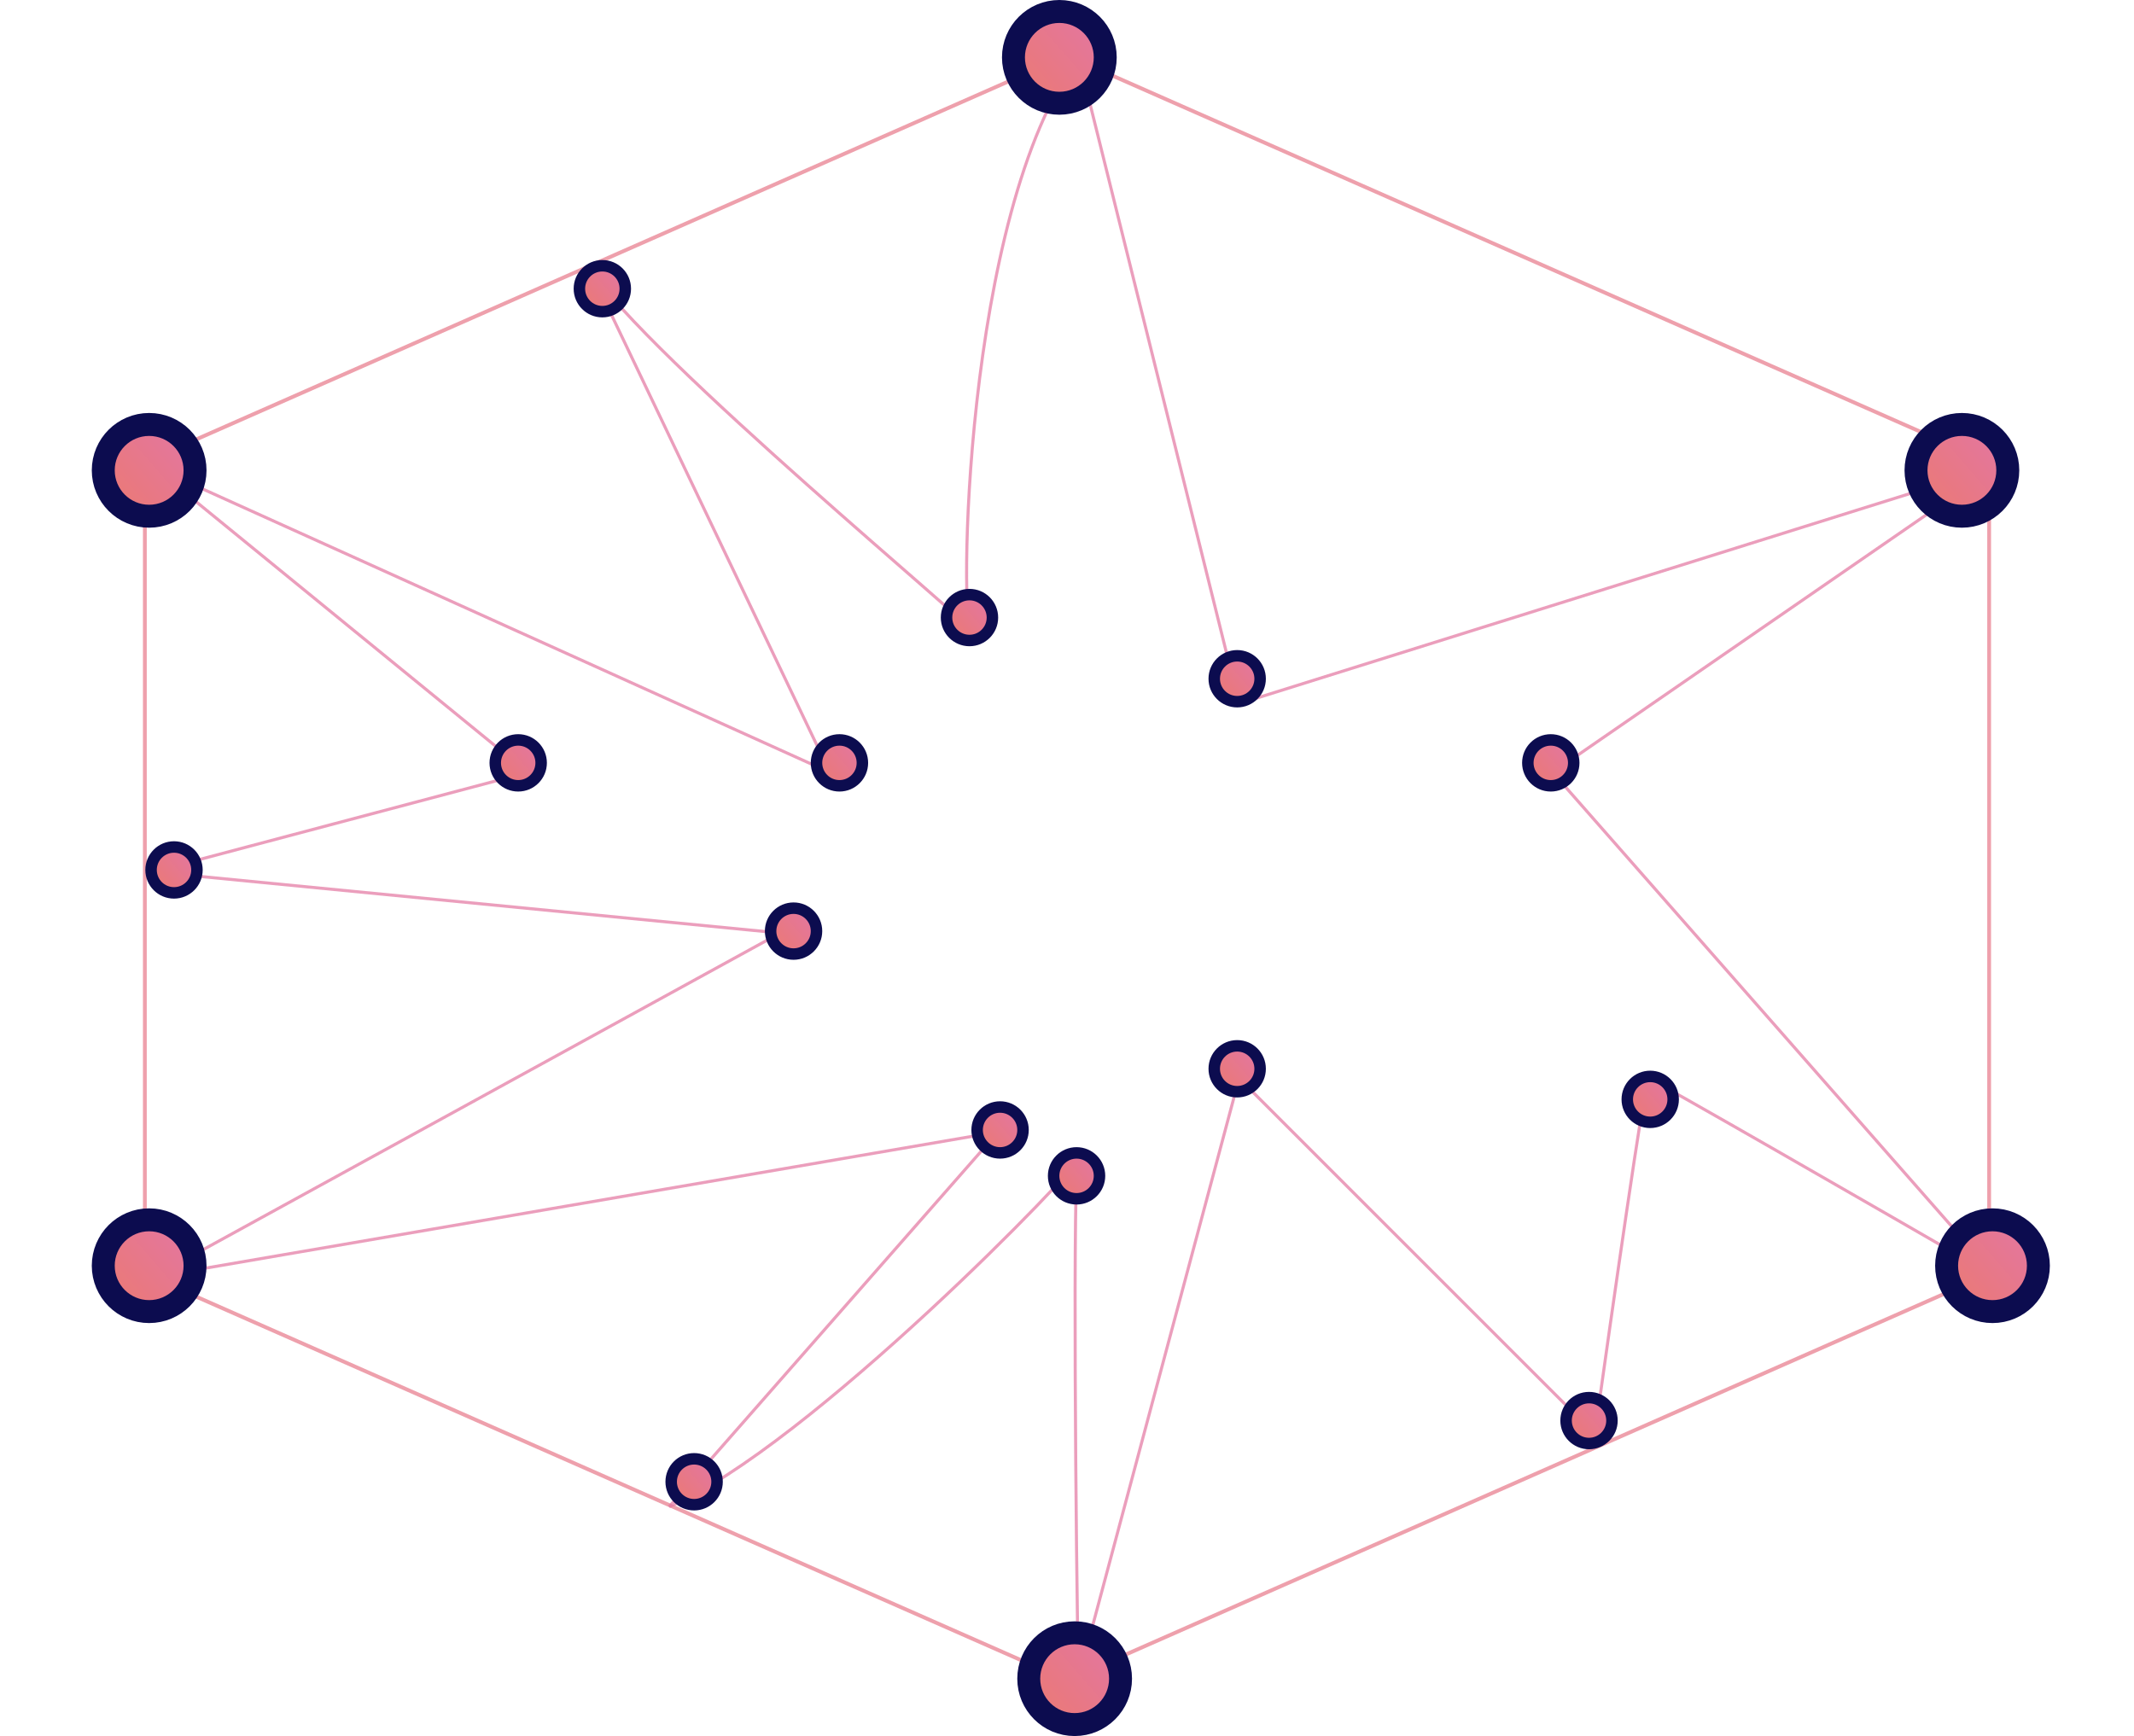 <svg width="279" height="227" viewBox="0 0 279 227" fill="none" xmlns="http://www.w3.org/2000/svg">
<path d="M18.939 60.413L139.5 7.273L260.061 60.413V166.587L139.5 219.727L18.939 166.587V60.413Z" stroke="#E7788A" stroke-opacity="0.7" stroke-width="0.5"/>
<path d="M20 61L69 101L20 114L102 122L20 167L130.5 148L87.5 197C105.667 189.333 141.8 151.9 141 151.5C140.2 151.1 140.667 204 141 219.5L162 141L208.5 187.5C210.667 172 215.1 141 215.5 141C215.9 141 246 158.333 261 167L203 101L261 61L162 92L141 7.5C125.833 28 125.4 82.1 127 82.5C128.6 82.9 84.5 46.667 77 35L108.5 101L20 61Z" stroke="#E376A0" stroke-opacity="0.7" stroke-width="0.4"/>
<circle cx="138.5" cy="7.5" r="6" fill="url(#paint0_linear_21_437)" stroke="#0C0C4F" stroke-width="3"/>
<circle cx="202.75" cy="99.75" r="3" fill="url(#paint1_linear_21_437)" stroke="#0C0C4F" stroke-width="1.5"/>
<circle cx="215.75" cy="143.75" r="3" fill="url(#paint2_linear_21_437)" stroke="#0C0C4F" stroke-width="1.5"/>
<circle cx="207.75" cy="185.75" r="3" fill="url(#paint3_linear_21_437)" stroke="#0C0C4F" stroke-width="1.5"/>
<circle cx="90.75" cy="193.75" r="3" fill="url(#paint4_linear_21_437)" stroke="#0C0C4F" stroke-width="1.5"/>
<circle cx="22.75" cy="113.75" r="3" fill="url(#paint5_linear_21_437)" stroke="#0C0C4F" stroke-width="1.5"/>
<circle cx="67.75" cy="99.75" r="3" fill="url(#paint6_linear_21_437)" stroke="#0C0C4F" stroke-width="1.5"/>
<circle cx="78.75" cy="37.75" r="3" fill="url(#paint7_linear_21_437)" stroke="#0C0C4F" stroke-width="1.5"/>
<circle cx="161.75" cy="88.75" r="3" fill="url(#paint8_linear_21_437)" stroke="#0C0C4F" stroke-width="1.5"/>
<circle cx="126.75" cy="80.75" r="3" fill="url(#paint9_linear_21_437)" stroke="#0C0C4F" stroke-width="1.5"/>
<circle cx="109.75" cy="99.75" r="3" fill="url(#paint10_linear_21_437)" stroke="#0C0C4F" stroke-width="1.5"/>
<circle cx="103.75" cy="121.75" r="3" fill="url(#paint11_linear_21_437)" stroke="#0C0C4F" stroke-width="1.5"/>
<circle cx="130.75" cy="147.75" r="3" fill="url(#paint12_linear_21_437)" stroke="#0C0C4F" stroke-width="1.5"/>
<circle cx="161.75" cy="139.75" r="3" fill="url(#paint13_linear_21_437)" stroke="#0C0C4F" stroke-width="1.5"/>
<circle cx="140.75" cy="153.75" r="3" fill="url(#paint14_linear_21_437)" stroke="#0C0C4F" stroke-width="1.5"/>
<circle cx="256.5" cy="61.5" r="6" fill="url(#paint15_linear_21_437)" stroke="#0C0C4F" stroke-width="3"/>
<circle cx="260.5" cy="165.5" r="6" fill="url(#paint16_linear_21_437)" stroke="#0C0C4F" stroke-width="3"/>
<circle cx="140.5" cy="219.5" r="6" fill="url(#paint17_linear_21_437)" stroke="#0C0C4F" stroke-width="3"/>
<circle cx="19.5" cy="165.5" r="6" fill="url(#paint18_linear_21_437)" stroke="#0C0C4F" stroke-width="3"/>
<circle cx="19.5" cy="61.5" r="6" fill="url(#paint19_linear_21_437)" stroke="#0C0C4F" stroke-width="3"/>
<defs>
<linearGradient id="paint0_linear_21_437" x1="143.75" y1="3.3" x2="132.5" y2="13.05" gradientUnits="userSpaceOnUse">
<stop stop-color="#E376A0"/>
<stop offset="0.794" stop-color="#EA797A"/>
</linearGradient>
<linearGradient id="paint1_linear_21_437" x1="205.375" y1="97.65" x2="199.75" y2="102.525" gradientUnits="userSpaceOnUse">
<stop stop-color="#E376A0"/>
<stop offset="0.794" stop-color="#EA797A"/>
</linearGradient>
<linearGradient id="paint2_linear_21_437" x1="218.375" y1="141.65" x2="212.75" y2="146.525" gradientUnits="userSpaceOnUse">
<stop stop-color="#E376A0"/>
<stop offset="0.794" stop-color="#EA797A"/>
</linearGradient>
<linearGradient id="paint3_linear_21_437" x1="210.375" y1="183.65" x2="204.75" y2="188.525" gradientUnits="userSpaceOnUse">
<stop stop-color="#E376A0"/>
<stop offset="0.794" stop-color="#EA797A"/>
</linearGradient>
<linearGradient id="paint4_linear_21_437" x1="93.375" y1="191.65" x2="87.75" y2="196.525" gradientUnits="userSpaceOnUse">
<stop stop-color="#E376A0"/>
<stop offset="0.794" stop-color="#EA797A"/>
</linearGradient>
<linearGradient id="paint5_linear_21_437" x1="25.375" y1="111.65" x2="19.75" y2="116.525" gradientUnits="userSpaceOnUse">
<stop stop-color="#E376A0"/>
<stop offset="0.794" stop-color="#EA797A"/>
</linearGradient>
<linearGradient id="paint6_linear_21_437" x1="70.375" y1="97.65" x2="64.75" y2="102.525" gradientUnits="userSpaceOnUse">
<stop stop-color="#E376A0"/>
<stop offset="0.794" stop-color="#EA797A"/>
</linearGradient>
<linearGradient id="paint7_linear_21_437" x1="81.375" y1="35.65" x2="75.75" y2="40.525" gradientUnits="userSpaceOnUse">
<stop stop-color="#E376A0"/>
<stop offset="0.794" stop-color="#EA797A"/>
</linearGradient>
<linearGradient id="paint8_linear_21_437" x1="164.375" y1="86.65" x2="158.75" y2="91.525" gradientUnits="userSpaceOnUse">
<stop stop-color="#E376A0"/>
<stop offset="0.794" stop-color="#EA797A"/>
</linearGradient>
<linearGradient id="paint9_linear_21_437" x1="129.375" y1="78.65" x2="123.75" y2="83.525" gradientUnits="userSpaceOnUse">
<stop stop-color="#E376A0"/>
<stop offset="0.794" stop-color="#EA797A"/>
</linearGradient>
<linearGradient id="paint10_linear_21_437" x1="112.375" y1="97.65" x2="106.75" y2="102.525" gradientUnits="userSpaceOnUse">
<stop stop-color="#E376A0"/>
<stop offset="0.794" stop-color="#EA797A"/>
</linearGradient>
<linearGradient id="paint11_linear_21_437" x1="106.375" y1="119.65" x2="100.75" y2="124.525" gradientUnits="userSpaceOnUse">
<stop stop-color="#E376A0"/>
<stop offset="0.794" stop-color="#EA797A"/>
</linearGradient>
<linearGradient id="paint12_linear_21_437" x1="133.375" y1="145.65" x2="127.75" y2="150.525" gradientUnits="userSpaceOnUse">
<stop stop-color="#E376A0"/>
<stop offset="0.794" stop-color="#EA797A"/>
</linearGradient>
<linearGradient id="paint13_linear_21_437" x1="164.375" y1="137.65" x2="158.75" y2="142.525" gradientUnits="userSpaceOnUse">
<stop stop-color="#E376A0"/>
<stop offset="0.794" stop-color="#EA797A"/>
</linearGradient>
<linearGradient id="paint14_linear_21_437" x1="143.375" y1="151.65" x2="137.75" y2="156.525" gradientUnits="userSpaceOnUse">
<stop stop-color="#E376A0"/>
<stop offset="0.794" stop-color="#EA797A"/>
</linearGradient>
<linearGradient id="paint15_linear_21_437" x1="261.75" y1="57.3" x2="250.5" y2="67.05" gradientUnits="userSpaceOnUse">
<stop stop-color="#E376A0"/>
<stop offset="0.794" stop-color="#EA797A"/>
</linearGradient>
<linearGradient id="paint16_linear_21_437" x1="265.75" y1="161.3" x2="254.5" y2="171.05" gradientUnits="userSpaceOnUse">
<stop stop-color="#E376A0"/>
<stop offset="0.794" stop-color="#EA797A"/>
</linearGradient>
<linearGradient id="paint17_linear_21_437" x1="145.75" y1="215.3" x2="134.5" y2="225.05" gradientUnits="userSpaceOnUse">
<stop stop-color="#E376A0"/>
<stop offset="0.794" stop-color="#EA797A"/>
</linearGradient>
<linearGradient id="paint18_linear_21_437" x1="24.75" y1="161.3" x2="13.5" y2="171.05" gradientUnits="userSpaceOnUse">
<stop stop-color="#E376A0"/>
<stop offset="0.794" stop-color="#EA797A"/>
</linearGradient>
<linearGradient id="paint19_linear_21_437" x1="24.75" y1="57.3" x2="13.5" y2="67.05" gradientUnits="userSpaceOnUse">
<stop stop-color="#E376A0"/>
<stop offset="0.794" stop-color="#EA797A"/>
</linearGradient>
</defs>
</svg>
